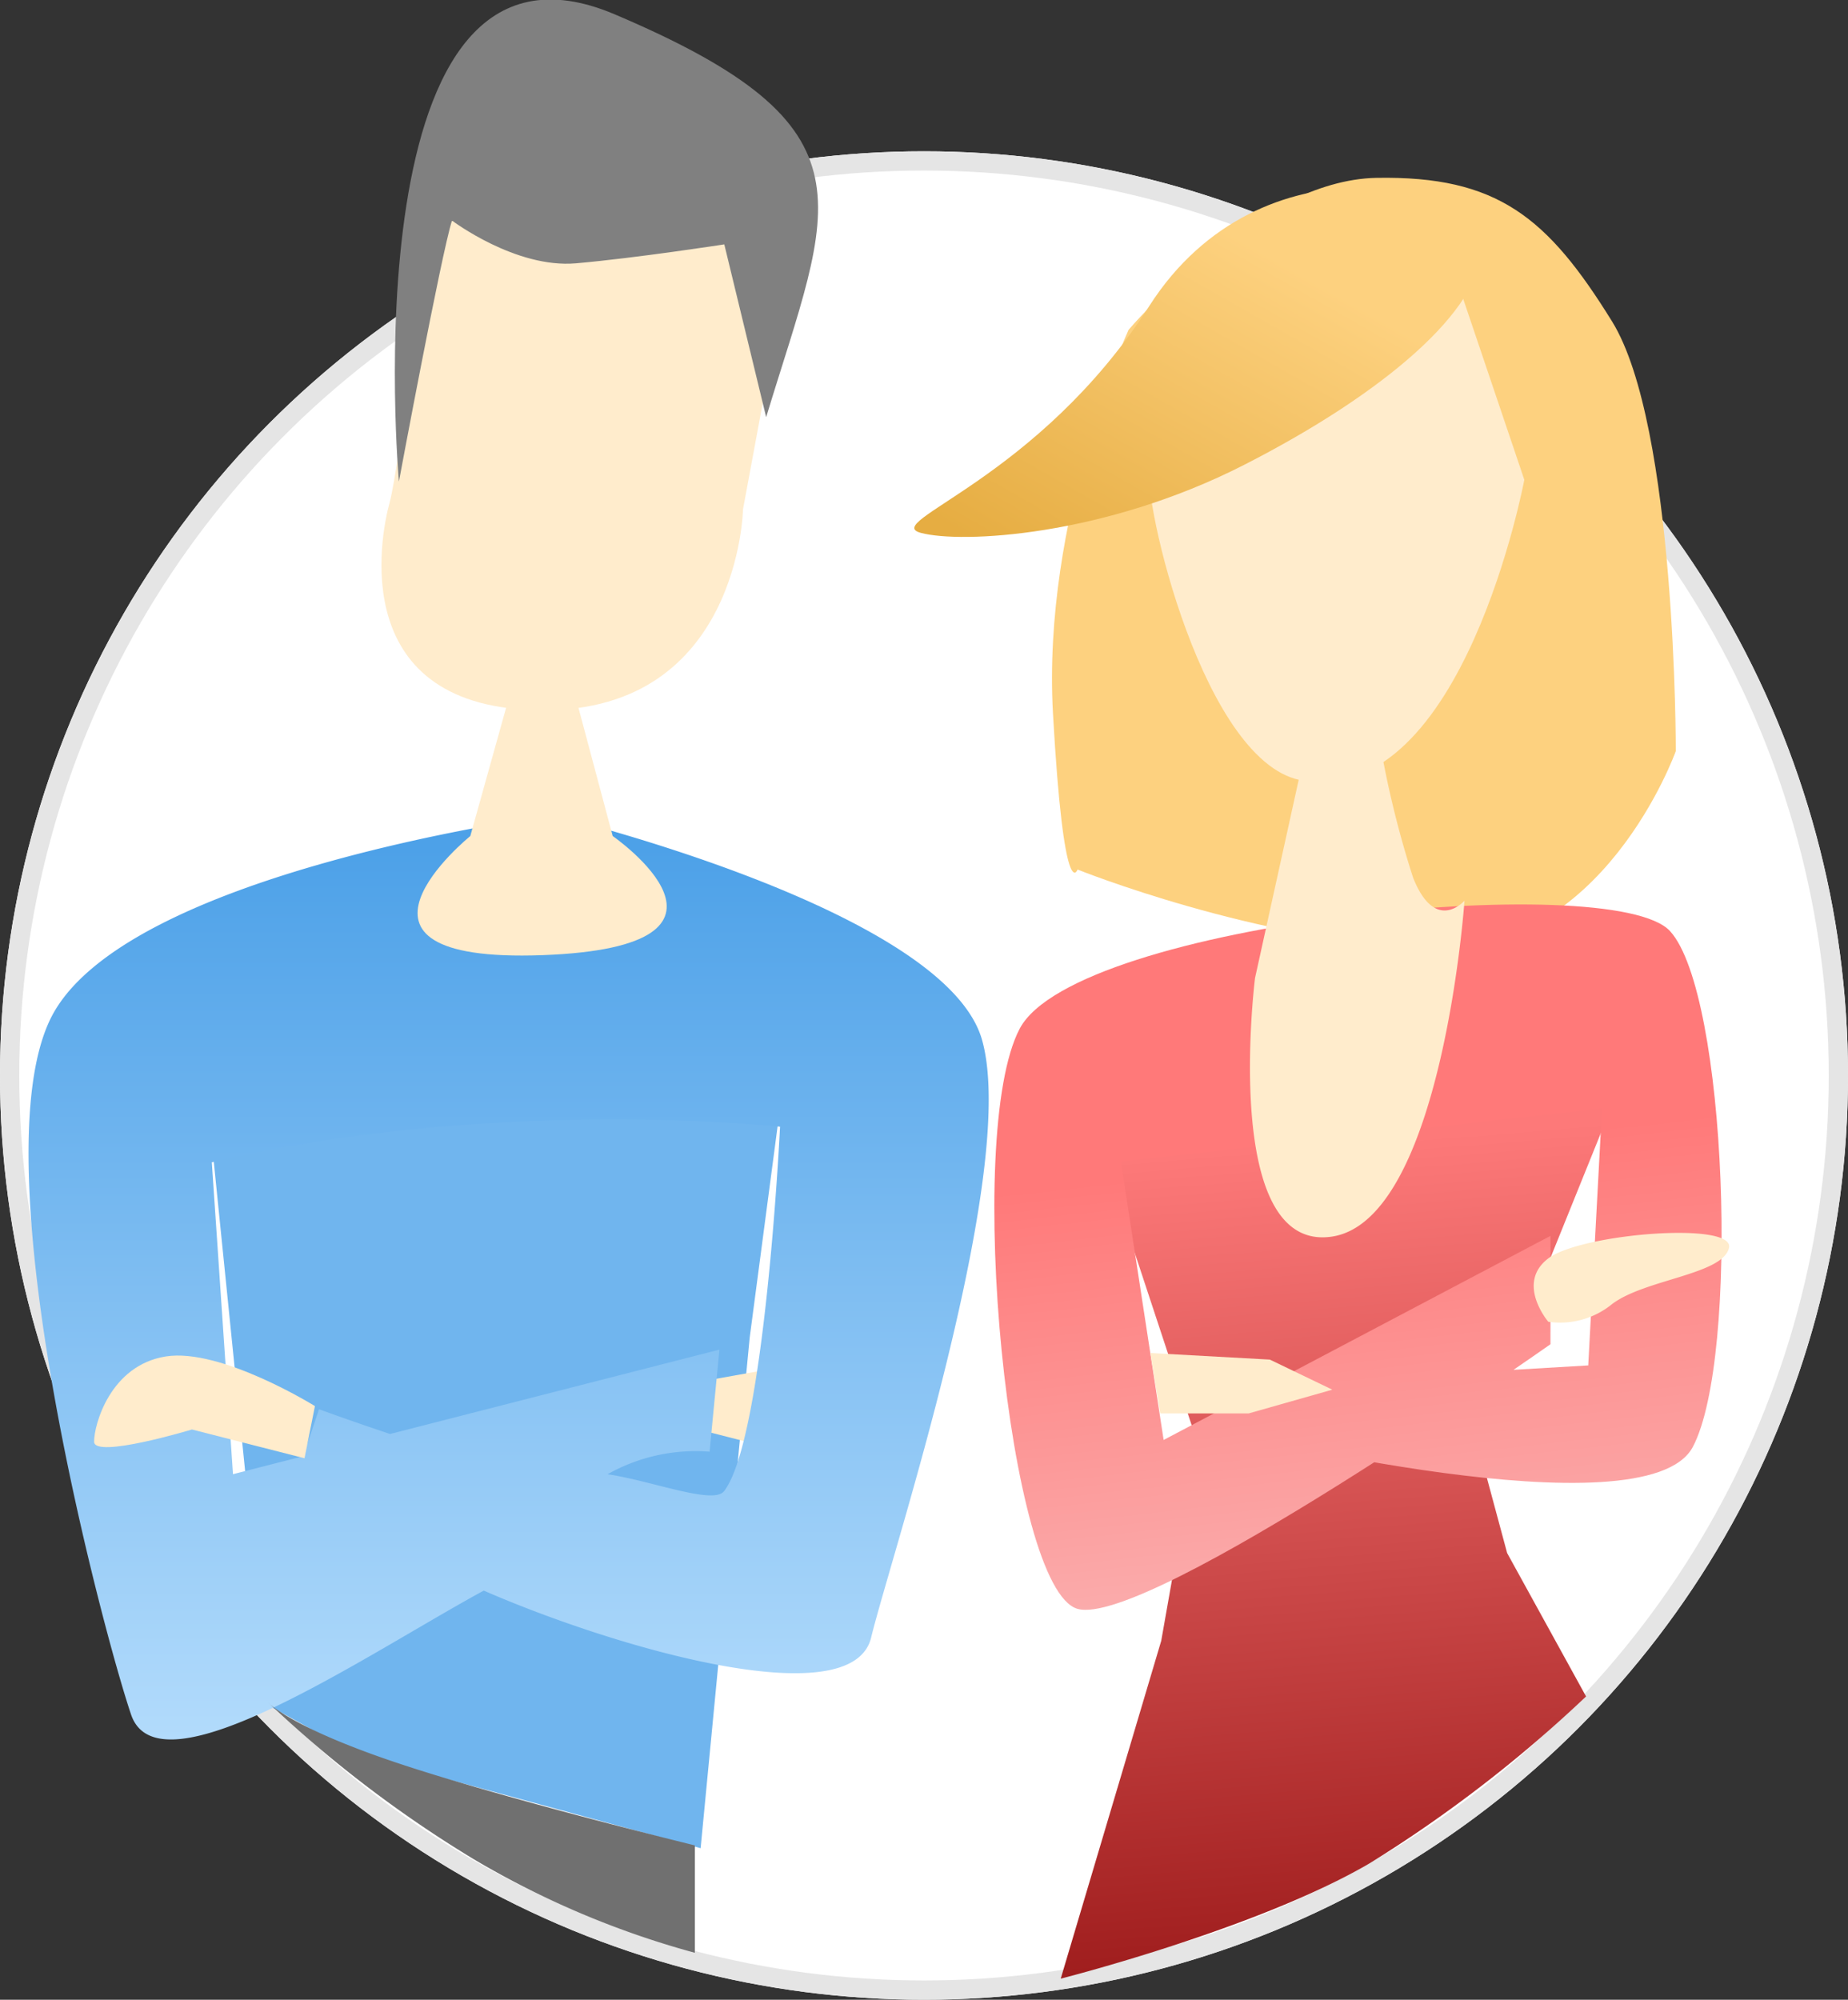 <svg xmlns="http://www.w3.org/2000/svg" width="96" height="103.858"><rect width="100%" height="100%" fill="#333333" stroke="none"/><defs><linearGradient id="prefix__linear-gradient" x1=".454" x2=".5" y1=".088" y2="1" gradientUnits="objectBoundingBox"><stop offset="0" stop-color="#fd7979"/><stop offset="1" stop-color="#9d1b1b"/></linearGradient><linearGradient id="prefix__linear-gradient-2" x1=".734" x2=".106" y1=".297" y2="1" gradientUnits="objectBoundingBox"><stop offset="0" stop-color="#fdd17f"/><stop offset="1" stop-color="#e6ad42"/></linearGradient><linearGradient id="prefix__linear-gradient-3" x1=".381" x2=".451" y1=".388" y2="1" gradientUnits="objectBoundingBox"><stop offset="0" stop-color="#ff7979"/><stop offset="1" stop-color="#fab0b0"/></linearGradient><linearGradient id="prefix__linear-gradient-4" x1=".5" x2=".5" y1=".037" y2="1" gradientUnits="objectBoundingBox"><stop offset="0" stop-color="#4da1e8"/><stop offset="1" stop-color="#b9dffd"/></linearGradient><style>.prefix__cls-3{fill:#ffeccc}</style></defs><g id="prefix__Group_931" data-name="Group 931" transform="translate(-986 -1727.142)"><g id="prefix__Ellipse_97" fill="#fff" stroke="#e5e5e5" data-name="Ellipse 97" transform="translate(986 1735)"><circle cx="48" cy="48" r="48" stroke="none"/><circle cx="48" cy="48" r="47.5" fill="none"/></g><g id="prefix__Group_908" data-name="Group 908" transform="translate(488.387 -285.195)"><path id="prefix__Path_2598" fill="#fdd17f" d="M-4210.179 8903.816c6.278-.109 8.881 2.043 12.232 7.455s3.312 22.318 3.312 22.318-3.788 10.648-12.813 10.262-18.263-4.112-18.263-4.112-.708 2.006-1.279-8.115 3.931-19.918 3.931-19.918 6.603-7.781 12.88-7.89z" data-name="Path 2598" transform="translate(4779.302 -6882.242)"/><path id="prefix__Path_2601" d="M-4306.87 8933.429c-5.219-.673-8.474-14.69-8.06-16.448s3.4-10.658 3.4-10.658l12.039-.477 4.037 11.946s-3.159 16.852-11.416 15.637z" class="prefix__cls-3" data-name="Path 2601" transform="translate(4872.252 -6880.538)"/><path id="prefix__Path_2605" fill="url(#prefix__linear-gradient)" d="M-4221.857 8979.8l5.9 17.865-1.839 10.411-5.222 17.549s10.265-2.6 16.062-6a69.627 69.627 0 0011.229-8.657l-4.1-7.448-1.578-5.854 7.9-19.556z" data-name="Path 2605" transform="translate(4775.733 -6910.524)"/><path id="prefix__Path_2609" fill="url(#prefix__linear-gradient-2)" d="M-4206.329 8907.6c0 3.264-5.071 7.615-12.357 11.331s-14.693 4.091-16.787 3.525 6.1-2.766 11.88-11.795 17.264-6.328 17.264-3.061z" data-name="Path 2609" transform="translate(4780.917 -6882.445)"/><path id="prefix__Path_2610" fill="url(#prefix__linear-gradient-3)" d="M-4229.438 8970.646c2.915-5.529 30.816-8.319 33.785-5.067s3.619 22.162 1.186 26.783-24.152-.76-24.152-.76l3.629-2.576 15.087-.892.716-13.341-24.994 2.754 2.221 14.459 20.094-10.6v5.629s-21.007 14.8-24.579 13.739-5.909-24.601-2.993-30.128z" data-name="Path 2610" transform="translate(4780.022 -6904.883)"/><path id="prefix__Path_2611" d="M-4205.053 8975.826c5.753-.807 6.918-17.452 6.918-17.452s-1.507 1.734-2.67-1.194a51.03 51.03 0 01-1.981-8.665h-3.173l-3.057 13.874s-1.791 14.244 3.963 13.437z" class="prefix__cls-3" data-name="Path 2611" transform="translate(4771.826 -6899.26)"/><path id="prefix__Path_2612" d="M-4183.3 8993.622c1.7-1.293 9.709-1.936 9.388-.547s-4.369 1.626-6.073 2.918a4.266 4.266 0 01-3.314.918s-1.701-1.997-.001-3.289z" class="prefix__cls-3" data-name="Path 2612" transform="translate(4761.342 -6915.927)"/><path id="prefix__Path_2613" d="M-4210.008 9002.712l-6.209-.342.514 3.139h4.589l4.352-1.235z" class="prefix__cls-3" data-name="Path 2613" transform="translate(4773.587 -6919.763)"/><path id="prefix__Path_2597" fill="#70b5ee" d="M-1.482.834H13.76l14.555 1.591-1.537 11.634L24.226 40.6 6.365 35.733 1.8 33.2z" data-name="Path 2597" transform="translate(509.783 2067.725)"/><path id="prefix__Path_2608" d="M0 1.057L2.362 0l.283 3.779-2.1-.012" class="prefix__cls-3" data-name="Path 2608" transform="rotate(14 -8214.683 3219.685)"/><path id="prefix__Path_2686" fill="url(#prefix__linear-gradient-4)" d="M1073.935-4830.834c3.662-7.692 26.14-10.638 26.14-10.638s20.338 4.885 22.277 11.667-4.763 26.931-5.757 31.046-13.339.526-20.124-2.435c-6.037 3.281-16.87 10.716-18.321 6.441s-7.877-28.389-4.215-36.081zm35.015 24.481c2.13-2.726 2.912-18.935 2.912-18.935s-14.926-1.6-29.519 1.849l1.1 16.2 3.65-.935.82-2.44s1.494.552 3.69 1.286l17.111-4.381s-.509 5.22-.509 5.3a9.314 9.314 0 00-5.305 1.173c2.228.319 5.49 1.6 6.05.883z" data-name="Path 2686" transform="translate(-573.727 6896.14)"/><path id="prefix__Path_2600" d="M-4306.609 8931.834c-10.2-.025-8.454-9.021-7.965-10.78s2.09-14.552 2.09-14.552l13.987-1.127 4.611 3.475-2.328 12.542s-.195 10.469-10.395 10.442z" class="prefix__cls-3" data-name="Path 2600" transform="translate(4832.426 -6882.611)"/><path id="prefix__Path_2607" d="M-4327.378 9005.205s-4.887-3.038-7.755-2.577-3.717 3.523-3.717 4.425 5.084-.633 5.084-.633l5.847 1.494" class="prefix__cls-3" data-name="Path 2607" transform="translate(4841.351 -6919.841)"/><path id="prefix__Path_2614" fill="#707070" d="M510.8 2096.4s1.161 1.276 6.7 3.128 15.452 4.28 15.452 4.28v5.577a46.368 46.368 0 01-11.465-4.847 63 63 0 01-10.687-8.138z" data-name="Path 2614" transform="translate(.757 4.372)"/><path id="prefix__Path_2596" d="M-4313.383 8944.927l-2.381 8.528s-8.189 6.627 3.753 6.186 3.645-6.186 3.645-6.186l-2.414-9.042z" class="prefix__cls-3" data-name="Path 2596" transform="translate(4837.808 -6897.697)"/><path id="prefix__Path_2694" fill="gray" d="M4.364 9.223c-.55 1.706-2.757 13.555-2.757 13.555s-2.7-30.163 11.2-24.269 11.253 9.8 7.878 20.925l-2.175-8.973s-4.557.706-7.7.983-6.446-2.221-6.446-2.221z" data-name="Path 2694" transform="translate(516.729 2014.568)"/></g></g></svg>